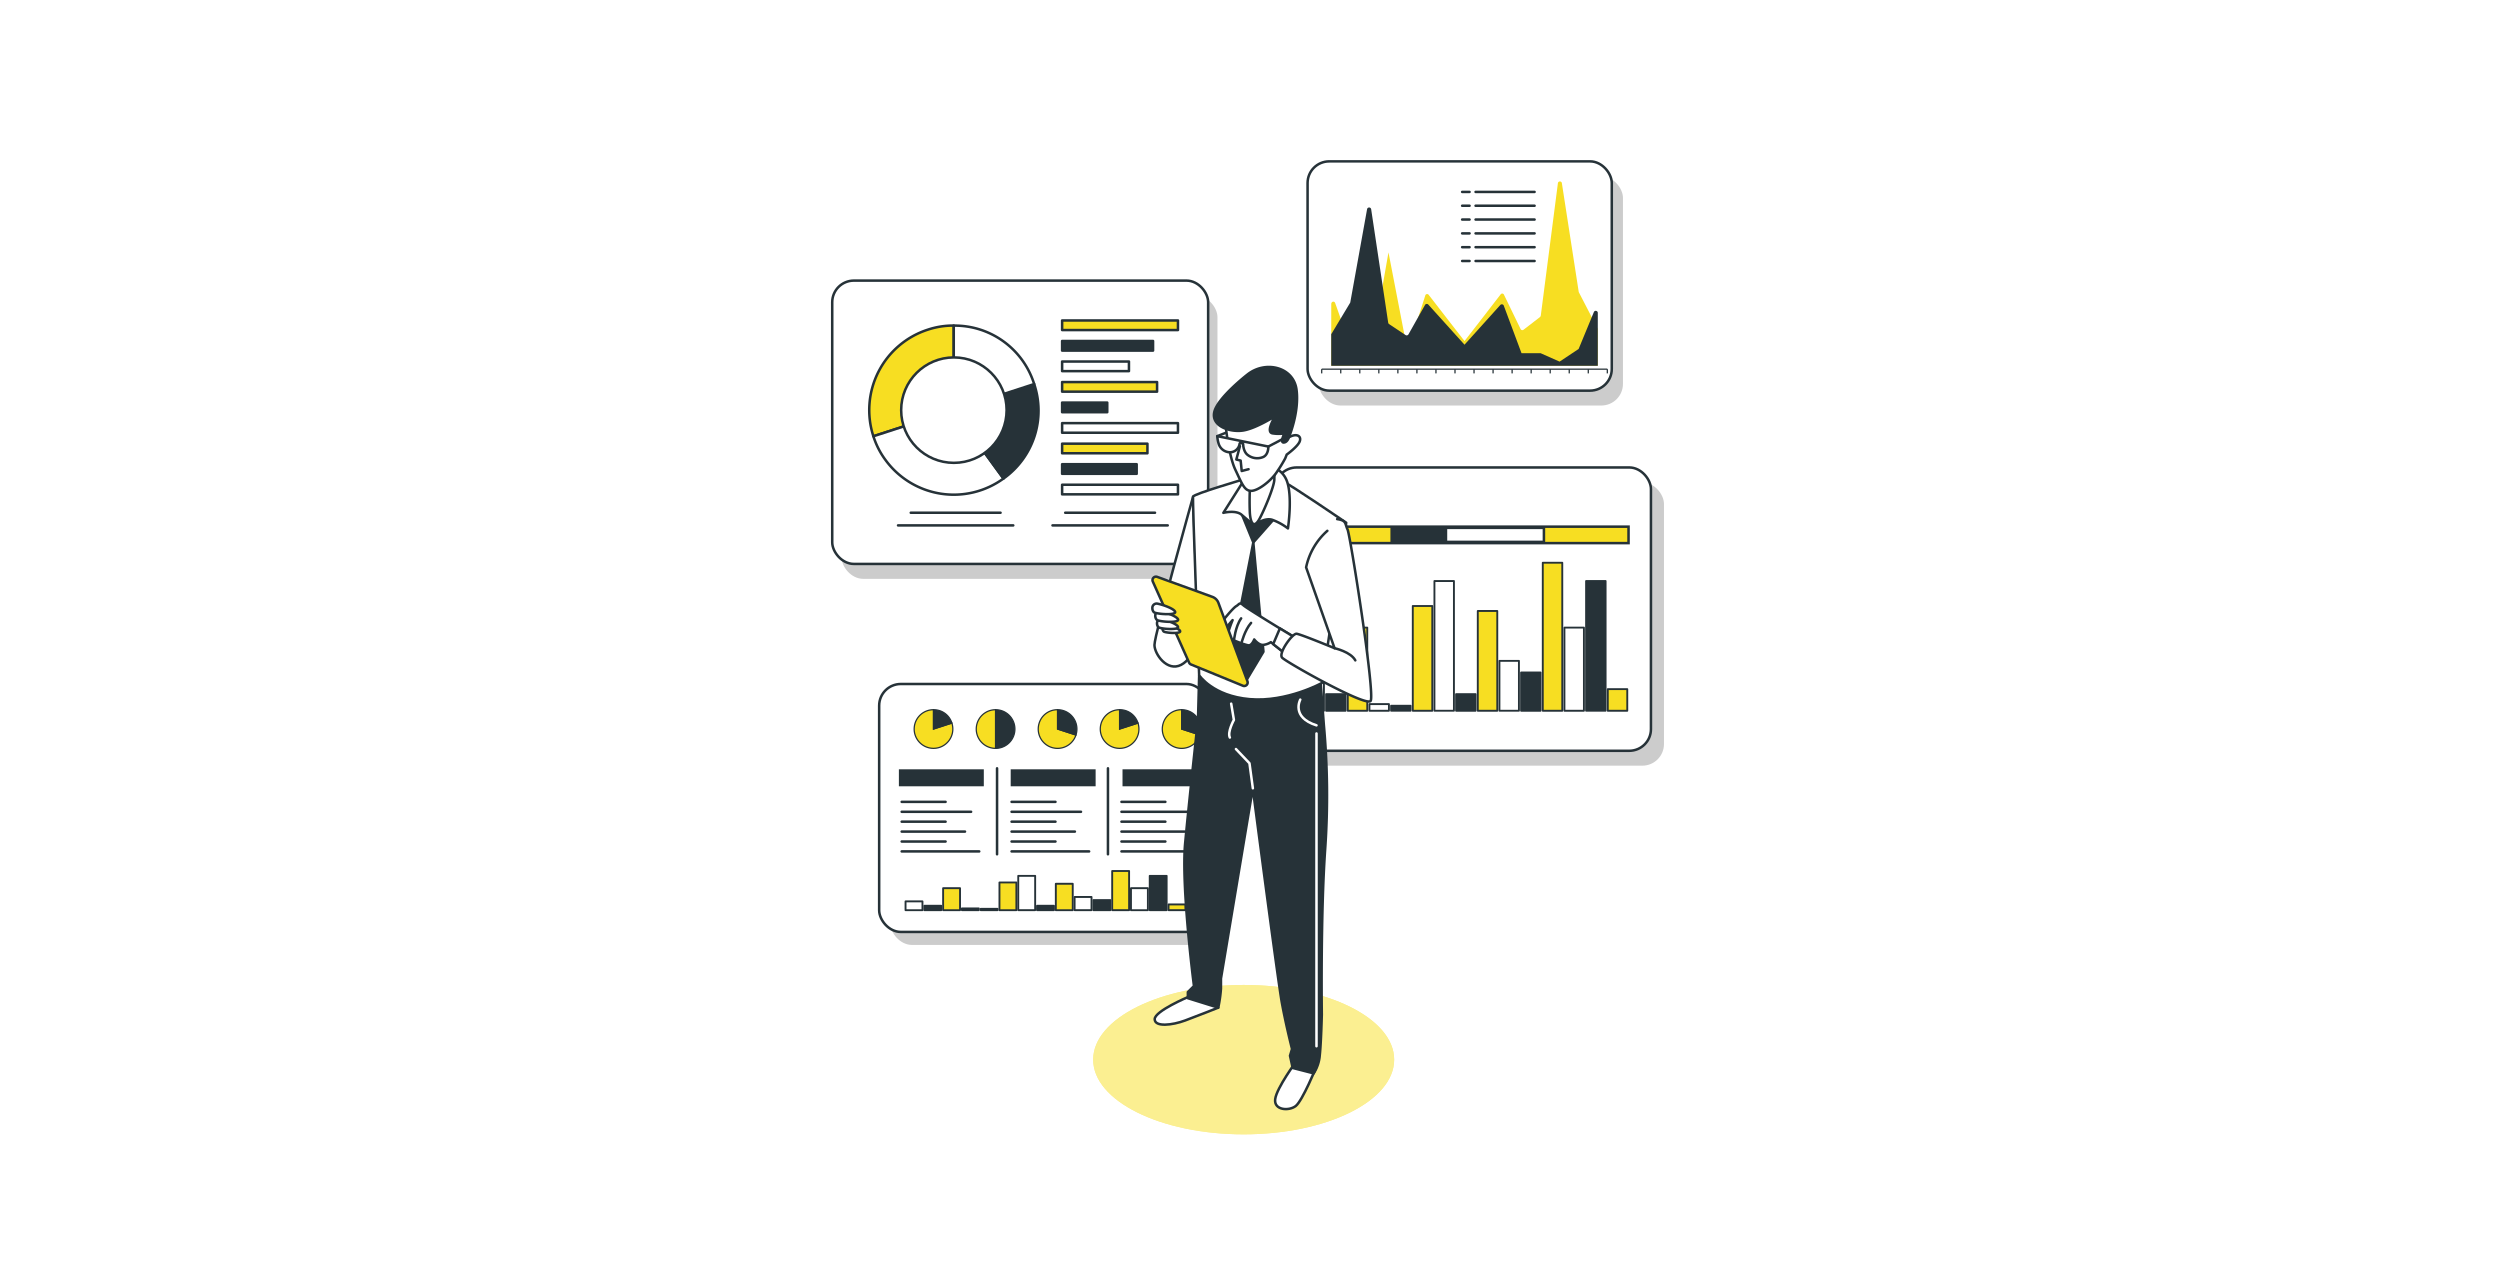 <svg class="animated" xmlns="http://www.w3.org/2000/svg" viewBox="0 0 500 500" version="1.1" xmlns:xlink="http://www.w3.org/1999/xlink" xmlns:svgjs="http://svgjs.com/svgjs" width="937" height="474.5"><style>svg:not(.animated) .animable {opacity: 0;}.animated #Charts--inject-16 {animation: 1s 1 forwards cubic-bezier(.36,-0.01,.5,1.38) zoomIn;animation-delay: 0s;}.animated #Shadow--inject-16 {animation: 1s 1 forwards cubic-bezier(.36,-0.01,.5,1.38) zoomIn,1.5s Infinite  linear floating;animation-delay: 0s,1s;}.animated #Character--inject-16 {animation: 1s 1 forwards cubic-bezier(.36,-0.01,.5,1.38) zoomOut;animation-delay: 0s;}            @keyframes zoomIn {                0% {                    opacity: 0;                    transform: scale(0.5);                }                100% {                    opacity: 1;                    transform: scale(1);                }            }                    @keyframes floating {                0% {                    opacity: 1;                    transform: translateY(0px);                }                50% {                    transform: translateY(-10px);                }                100% {                    opacity: 1;                    transform: translateY(0px);                }            }                    @keyframes zoomOut {                0% {                    opacity: 0;                    transform: scale(1.5);                }                100% {                    opacity: 1;                    transform: scale(1);                }            }        </style><g id="Charts--inject-16" class="animable" style="transform-origin: 249.25px 218.465px;"><g id="eldws8hnc5v2"><rect x="88.68" y="116.71" width="148.47" height="111.9" rx="8.55" style="opacity: 0.2; transform-origin: 162.915px 172.66px;" class="animable"></rect></g><rect x="85" y="110.82" width="148.47" height="111.9" rx="8.55" style="fill: rgb(255, 255, 255); stroke: rgb(38, 50, 56); stroke-linecap: round; stroke-linejoin: round; transform-origin: 159.235px 166.77px;" id="eln8uo45umcr" class="animable"></rect><path d="M133,162,101.26,172.3a33.4,33.4,0,0,1,21.44-42.08A31.71,31.71,0,0,1,133,128.58Z" style="fill: rgb(247, 222, 34); stroke: rgb(38, 50, 56); stroke-linecap: round; stroke-linejoin: round; transform-origin: 116.313px 150.44px;" id="el9ss3kjwk32i" class="animable"></path><path d="M133,162l19.63,27A33.39,33.39,0,0,1,106,181.61a31.75,31.75,0,0,1-4.74-9.31Z" style="fill: rgb(255, 255, 255); stroke: rgb(38, 50, 56); stroke-linecap: round; stroke-linejoin: round; transform-origin: 126.945px 178.686px;" id="elq905erbg62" class="animable"></path><path d="M133,162l31.76-10.32A32.87,32.87,0,0,1,152.65,189Z" style="fill: rgb(38, 50, 56); stroke: rgb(38, 50, 56); stroke-linecap: round; stroke-linejoin: round; transform-origin: 149.744px 170.34px;" id="elkgx9o3flmps" class="animable"></path><path d="M133,162v-33.4a32.88,32.88,0,0,1,31.76,23.08Z" style="fill: rgb(255, 255, 255); stroke: rgb(38, 50, 56); stroke-linecap: round; stroke-linejoin: round; transform-origin: 148.88px 145.299px;" id="elafw8qeklg0i" class="animable"></path><circle cx="133.05" cy="161.98" r="20.82" style="fill: rgb(255, 255, 255); stroke: rgb(38, 50, 56); stroke-linecap: round; stroke-linejoin: round; transform-origin: 133.05px 161.98px;" id="elfaryffpwzxu" class="animable"></circle><rect x="175.8" y="126.56" width="45.75" height="3.79" style="fill: rgb(247, 222, 34); stroke: rgb(38, 50, 56); stroke-linecap: round; stroke-linejoin: round; transform-origin: 198.675px 128.455px;" id="el0zq9gb4tz1wb" class="animable"></rect><rect x="175.8" y="134.67" width="35.91" height="3.79" style="fill: rgb(38, 50, 56); stroke: rgb(38, 50, 56); stroke-linecap: round; stroke-linejoin: round; transform-origin: 193.755px 136.565px;" id="elm2qsajumzv8" class="animable"></rect><rect x="175.8" y="142.78" width="26.39" height="3.79" style="fill: rgb(255, 255, 255); stroke: rgb(38, 50, 56); stroke-linecap: round; stroke-linejoin: round; transform-origin: 188.995px 144.675px;" id="elm2r7itcd2hi" class="animable"></rect><rect x="175.8" y="150.89" width="37.5" height="3.79" style="fill: rgb(247, 222, 34); stroke: rgb(38, 50, 56); stroke-linecap: round; stroke-linejoin: round; transform-origin: 194.55px 152.785px;" id="elm55exus9udq" class="animable"></rect><rect x="175.8" y="159" width="17.82" height="3.79" style="fill: rgb(38, 50, 56); stroke: rgb(38, 50, 56); stroke-linecap: round; stroke-linejoin: round; transform-origin: 184.71px 160.895px;" id="elzl2xl985m4" class="animable"></rect><rect x="175.8" y="167.12" width="45.75" height="3.79" style="fill: rgb(255, 255, 255); stroke: rgb(38, 50, 56); stroke-linecap: round; stroke-linejoin: round; transform-origin: 198.675px 169.015px;" id="eluug4bhqrex" class="animable"></rect><rect x="175.8" y="175.23" width="33.69" height="3.79" style="fill: rgb(247, 222, 34); stroke: rgb(38, 50, 56); stroke-linecap: round; stroke-linejoin: round; transform-origin: 192.645px 177.125px;" id="elfon6m3k99qg" class="animable"></rect><rect x="175.8" y="183.34" width="29.44" height="3.79" style="fill: rgb(38, 50, 56); stroke: rgb(38, 50, 56); stroke-linecap: round; stroke-linejoin: round; transform-origin: 190.52px 185.235px;" id="el7o6elk9gl8d" class="animable"></rect><rect x="175.8" y="191.45" width="45.75" height="3.79" style="fill: rgb(255, 255, 255); stroke: rgb(38, 50, 56); stroke-linecap: round; stroke-linejoin: round; transform-origin: 198.675px 193.345px;" id="elstcquhpmp" class="animable"></rect><line x1="116.02" y1="202.5" x2="151.48" y2="202.5" style="fill: none; stroke: rgb(38, 50, 56); stroke-linecap: round; stroke-linejoin: round; transform-origin: 133.75px 202.5px;" id="elyhwnqqtegyc" class="animable"></line><line x1="111" y1="207.5" x2="156.5" y2="207.5" style="fill: none; stroke: rgb(38, 50, 56); stroke-linecap: round; stroke-linejoin: round; transform-origin: 133.75px 207.5px;" id="eljcjnwd51n37" class="animable"></line><line x1="177.02" y1="202.5" x2="212.48" y2="202.5" style="fill: none; stroke: rgb(38, 50, 56); stroke-linecap: round; stroke-linejoin: round; transform-origin: 194.75px 202.5px;" id="eluqvo35d4eq" class="animable"></line><line x1="172" y1="207.5" x2="217.5" y2="207.5" style="fill: none; stroke: rgb(38, 50, 56); stroke-linecap: round; stroke-linejoin: round; transform-origin: 194.75px 207.5px;" id="elruiv4u6oc3k" class="animable"></line><g id="el7fwwg5qan03"><rect x="107.96" y="275.28" width="129.92" height="97.92" rx="8.55" style="opacity: 0.2; transform-origin: 172.92px 324.24px;" class="animable"></rect></g><rect x="103.54" y="270.14" width="129.92" height="97.92" rx="8.55" style="fill: rgb(255, 255, 255); stroke: rgb(38, 50, 56); stroke-linecap: round; stroke-linejoin: round; transform-origin: 168.5px 319.1px;" id="el72885w6i3av" class="animable"></rect><line x1="112.44" y1="316.69" x2="129.77" y2="316.69" style="fill: none; stroke: rgb(38, 50, 56); stroke-linecap: round; stroke-linejoin: round; transform-origin: 121.105px 316.69px;" id="el3e7e96z9esv" class="animable"></line><line x1="112.44" y1="320.61" x2="139.85" y2="320.61" style="fill: none; stroke: rgb(38, 50, 56); stroke-linecap: round; stroke-linejoin: round; transform-origin: 126.145px 320.61px;" id="el83wvponhw84" class="animable"></line><line x1="112.44" y1="324.52" x2="129.77" y2="324.52" style="fill: none; stroke: rgb(38, 50, 56); stroke-linecap: round; stroke-linejoin: round; transform-origin: 121.105px 324.52px;" id="elph92aip9ocm" class="animable"></line><line x1="112.44" y1="328.43" x2="137.44" y2="328.43" style="fill: none; stroke: rgb(38, 50, 56); stroke-linecap: round; stroke-linejoin: round; transform-origin: 124.94px 328.43px;" id="elv99nxhd169" class="animable"></line><line x1="112.44" y1="332.35" x2="129.77" y2="332.35" style="fill: none; stroke: rgb(38, 50, 56); stroke-linecap: round; stroke-linejoin: round; transform-origin: 121.105px 332.35px;" id="elbcuev77nqu4" class="animable"></line><line x1="112.44" y1="336.26" x2="143.06" y2="336.26" style="fill: none; stroke: rgb(38, 50, 56); stroke-linecap: round; stroke-linejoin: round; transform-origin: 127.75px 336.26px;" id="elijpat6i00m" class="animable"></line><line x1="155.84" y1="316.69" x2="173.17" y2="316.69" style="fill: none; stroke: rgb(38, 50, 56); stroke-linecap: round; stroke-linejoin: round; transform-origin: 164.505px 316.69px;" id="elaevjoqcj42l" class="animable"></line><line x1="155.84" y1="320.61" x2="183.25" y2="320.61" style="fill: none; stroke: rgb(38, 50, 56); stroke-linecap: round; stroke-linejoin: round; transform-origin: 169.545px 320.61px;" id="el665ux1z0oh6" class="animable"></line><line x1="155.84" y1="324.52" x2="173.17" y2="324.52" style="fill: none; stroke: rgb(38, 50, 56); stroke-linecap: round; stroke-linejoin: round; transform-origin: 164.505px 324.52px;" id="elovs25dwfszq" class="animable"></line><line x1="155.84" y1="328.43" x2="180.84" y2="328.43" style="fill: none; stroke: rgb(38, 50, 56); stroke-linecap: round; stroke-linejoin: round; transform-origin: 168.34px 328.43px;" id="el5s3nxdwhcwy" class="animable"></line><line x1="155.84" y1="332.35" x2="173.17" y2="332.35" style="fill: none; stroke: rgb(38, 50, 56); stroke-linecap: round; stroke-linejoin: round; transform-origin: 164.505px 332.35px;" id="elg8ifs4meuv9" class="animable"></line><line x1="155.84" y1="336.26" x2="186.46" y2="336.26" style="fill: none; stroke: rgb(38, 50, 56); stroke-linecap: round; stroke-linejoin: round; transform-origin: 171.15px 336.26px;" id="elqxu0evby7sc" class="animable"></line><line x1="199.24" y1="316.69" x2="216.57" y2="316.69" style="fill: none; stroke: rgb(38, 50, 56); stroke-linecap: round; stroke-linejoin: round; transform-origin: 207.905px 316.69px;" id="elbl7y6qv6uv4" class="animable"></line><line x1="199.24" y1="320.61" x2="226.64" y2="320.61" style="fill: none; stroke: rgb(38, 50, 56); stroke-linecap: round; stroke-linejoin: round; transform-origin: 212.94px 320.61px;" id="el7p3hetc7g0v" class="animable"></line><line x1="199.24" y1="324.52" x2="216.57" y2="324.52" style="fill: none; stroke: rgb(38, 50, 56); stroke-linecap: round; stroke-linejoin: round; transform-origin: 207.905px 324.52px;" id="eluqawgnz4o4l" class="animable"></line><line x1="199.24" y1="328.43" x2="224.23" y2="328.43" style="fill: none; stroke: rgb(38, 50, 56); stroke-linecap: round; stroke-linejoin: round; transform-origin: 211.735px 328.43px;" id="el7dbi6zo43of" class="animable"></line><line x1="199.24" y1="332.35" x2="216.57" y2="332.35" style="fill: none; stroke: rgb(38, 50, 56); stroke-linecap: round; stroke-linejoin: round; transform-origin: 207.905px 332.35px;" id="elyq4ykwns8j" class="animable"></line><line x1="199.24" y1="336.26" x2="229.86" y2="336.26" style="fill: none; stroke: rgb(38, 50, 56); stroke-linecap: round; stroke-linejoin: round; transform-origin: 214.55px 336.26px;" id="elgvgga1ez41t" class="animable"></line><rect x="111.33" y="303.83" width="33.54" height="6.71" style="fill: rgb(38, 50, 56); transform-origin: 128.1px 307.185px;" id="elf6sjuj9aqxg" class="animable"></rect><rect x="155.49" y="303.83" width="33.54" height="6.71" style="fill: rgb(38, 50, 56); transform-origin: 172.26px 307.185px;" id="el5wa8qow5ad5" class="animable"></rect><rect x="199.65" y="303.83" width="33.54" height="6.71" style="fill: rgb(38, 50, 56); transform-origin: 216.42px 307.185px;" id="elpb1xpe9ry0k" class="animable"></rect><line x1="150.1" y1="303.44" x2="150.1" y2="337.39" style="fill: none; stroke: rgb(38, 50, 56); stroke-linecap: round; stroke-linejoin: round; transform-origin: 150.1px 320.415px;" id="el64y9idf3b1d" class="animable"></line><line x1="193.9" y1="303.44" x2="193.9" y2="337.39" style="fill: none; stroke: rgb(38, 50, 56); stroke-linecap: round; stroke-linejoin: round; transform-origin: 193.9px 320.415px;" id="elwzmevd8ag99" class="animable"></line><path d="M125,287.93l7.26-2.36a7.63,7.63,0,1,1-9.62-4.9,7.28,7.28,0,0,1,2.36-.37Z" style="fill: rgb(247, 222, 34); stroke: rgb(38, 50, 56); stroke-miterlimit: 10; stroke-width: 0.5px; transform-origin: 125.003px 287.927px;" id="elgxkekdem0bk" class="animable"></path><path d="M125,287.93V280.3a7.51,7.51,0,0,1,7.26,5.27Z" style="fill: rgb(38, 50, 56); stroke: rgb(38, 50, 56); stroke-miterlimit: 10; stroke-width: 0.5px; transform-origin: 128.63px 284.115px;" id="el030fim448jlb" class="animable"></path><path d="M198.5,287.93l7.26-2.36a7.63,7.63,0,1,1-9.61-4.9,7.22,7.22,0,0,1,2.35-.37Z" style="fill: rgb(247, 222, 34); stroke: rgb(38, 50, 56); stroke-miterlimit: 10; stroke-width: 0.5px; transform-origin: 198.503px 287.929px;" id="ellwyw8i9uvq" class="animable"></path><path d="M198.5,287.93V280.3a7.5,7.5,0,0,1,7.26,5.27Z" style="fill: rgb(38, 50, 56); stroke: rgb(38, 50, 56); stroke-miterlimit: 10; stroke-width: 0.5px; transform-origin: 202.13px 284.115px;" id="elxd4j7muwdj" class="animable"></path><path d="M149.52,287.93v7.63a7.63,7.63,0,1,1,0-15.26h0Z" style="fill: rgb(247, 222, 34); stroke: rgb(38, 50, 56); stroke-miterlimit: 10; stroke-width: 0.5px; transform-origin: 145.705px 287.93px;" id="elan6gr2y7ip" class="animable"></path><path d="M149.52,287.93V280.3a7.63,7.63,0,1,1,0,15.26h0Z" style="fill: rgb(38, 50, 56); stroke: rgb(38, 50, 56); stroke-miterlimit: 10; stroke-width: 0.5px; transform-origin: 153.335px 287.93px;" id="elc38gs9zp7ic" class="animable"></path><path d="M174,287.93l7.26,2.36a7.63,7.63,0,1,1-14.52-4.72A7.51,7.51,0,0,1,174,280.3Z" style="fill: rgb(247, 222, 34); stroke: rgb(38, 50, 56); stroke-miterlimit: 10; stroke-width: 0.5px; transform-origin: 173.812px 287.935px;" id="el5qdjib1a49" class="animable"></path><path d="M174,287.93V280.3a7.63,7.63,0,0,1,7.64,7.63,7.29,7.29,0,0,1-.38,2.36Z" style="fill: rgb(38, 50, 56); stroke: rgb(38, 50, 56); stroke-miterlimit: 10; stroke-width: 0.5px; transform-origin: 177.82px 285.295px;" id="elbodyq8ufyxn" class="animable"></path><path d="M223,287.93l7.26,2.36a7.63,7.63,0,1,1-14.52-4.72A7.51,7.51,0,0,1,223,280.3Z" style="fill: rgb(247, 222, 34); stroke: rgb(38, 50, 56); stroke-miterlimit: 10; stroke-width: 0.5px; transform-origin: 222.813px 287.932px;" id="el5w751ghqbt4" class="animable"></path><path d="M223,287.93V280.3a7.62,7.62,0,0,1,7.63,7.63,7.28,7.28,0,0,1-.37,2.36Z" style="fill: rgb(38, 50, 56); stroke: rgb(38, 50, 56); stroke-miterlimit: 10; stroke-width: 0.5px; transform-origin: 226.815px 285.295px;" id="el6plct67dw25" class="animable"></path><rect x="217.82" y="357.2" width="6.68" height="2.26" style="fill: rgb(247, 222, 34); stroke: rgb(38, 50, 56); stroke-linecap: round; stroke-linejoin: round; stroke-width: 0.75px; transform-origin: 221.16px 358.33px;" id="elybjbep38p4o" class="animable"></rect><rect x="210.4" y="345.91" width="6.68" height="13.55" style="fill: rgb(38, 50, 56); stroke: rgb(38, 50, 56); stroke-linecap: round; stroke-linejoin: round; stroke-width: 0.75px; transform-origin: 213.74px 352.685px;" id="elo968fok4uwc" class="animable"></rect><rect x="202.99" y="350.78" width="6.68" height="8.69" style="fill: rgb(255, 255, 255); stroke: rgb(38, 50, 56); stroke-linecap: round; stroke-linejoin: round; stroke-width: 0.75px; transform-origin: 206.33px 355.125px;" id="elc4ouqf1q108" class="animable"></rect><rect x="195.57" y="344" width="6.68" height="15.46" style="fill: rgb(247, 222, 34); stroke: rgb(38, 50, 56); stroke-linecap: round; stroke-linejoin: round; stroke-width: 0.75px; transform-origin: 198.91px 351.73px;" id="elofgfsmfs10n" class="animable"></rect><rect x="188.15" y="355.47" width="6.68" height="4" style="fill: rgb(38, 50, 56); stroke: rgb(38, 50, 56); stroke-linecap: round; stroke-linejoin: round; stroke-width: 0.75px; transform-origin: 191.49px 357.47px;" id="elmqre2r5soko" class="animable"></rect><rect x="180.73" y="354.25" width="6.68" height="5.21" style="fill: rgb(255, 255, 255); stroke: rgb(38, 50, 56); stroke-linecap: round; stroke-linejoin: round; stroke-width: 0.75px; transform-origin: 184.07px 356.855px;" id="elc2jcg1ryyr" class="animable"></rect><rect x="173.31" y="349.04" width="6.68" height="10.43" style="fill: rgb(247, 222, 34); stroke: rgb(38, 50, 56); stroke-linecap: round; stroke-linejoin: round; stroke-width: 0.75px; transform-origin: 176.65px 354.255px;" id="elmxd5bt62hd" class="animable"></rect><rect x="165.89" y="357.73" width="6.68" height="1.74" style="fill: rgb(38, 50, 56); stroke: rgb(38, 50, 56); stroke-linecap: round; stroke-linejoin: round; stroke-width: 0.75px; transform-origin: 169.23px 358.6px;" id="ely5p93cbsdak" class="animable"></rect><rect x="158.47" y="345.91" width="6.68" height="13.55" style="fill: rgb(255, 255, 255); stroke: rgb(38, 50, 56); stroke-linecap: round; stroke-linejoin: round; stroke-width: 0.75px; transform-origin: 161.81px 352.685px;" id="elxtivm6lhgur" class="animable"></rect><rect x="151.05" y="348.52" width="6.68" height="10.95" style="fill: rgb(247, 222, 34); stroke: rgb(38, 50, 56); stroke-linecap: round; stroke-linejoin: round; stroke-width: 0.75px; transform-origin: 154.39px 353.995px;" id="el6rucgzfe9cc" class="animable"></rect><rect x="143.64" y="358.94" width="6.68" height="0.52" style="fill: rgb(38, 50, 56); stroke: rgb(38, 50, 56); stroke-linecap: round; stroke-linejoin: round; stroke-width: 0.75px; transform-origin: 146.98px 359.2px;" id="elvq6xegdfn6" class="animable"></rect><rect x="136.22" y="358.77" width="6.68" height="0.69" style="fill: rgb(255, 255, 255); stroke: rgb(38, 50, 56); stroke-linecap: round; stroke-linejoin: round; stroke-width: 0.75px; transform-origin: 139.56px 359.115px;" id="elrgbbgmdmz6" class="animable"></rect><rect x="128.8" y="350.78" width="6.68" height="8.69" style="fill: rgb(247, 222, 34); stroke: rgb(38, 50, 56); stroke-linecap: round; stroke-linejoin: round; stroke-width: 0.75px; transform-origin: 132.14px 355.125px;" id="el2gvmk0ux1k" class="animable"></rect><rect x="121.38" y="357.73" width="6.68" height="1.74" style="fill: rgb(38, 50, 56); stroke: rgb(38, 50, 56); stroke-linecap: round; stroke-linejoin: round; stroke-width: 0.75px; transform-origin: 124.72px 358.6px;" id="elg06iy4vgx5l" class="animable"></rect><rect x="113.96" y="355.99" width="6.68" height="3.48" style="fill: rgb(255, 255, 255); stroke: rgb(38, 50, 56); stroke-linecap: round; stroke-linejoin: round; stroke-width: 0.75px; transform-origin: 117.3px 357.73px;" id="elhli38c6hvyk" class="animable"></rect><g id="el8rrheech8ik"><rect x="265.03" y="190.5" width="148.47" height="111.9" rx="8.55" style="opacity: 0.2; transform-origin: 339.265px 246.45px;" class="animable"></rect></g><rect x="259.88" y="184.62" width="148.47" height="111.9" rx="8.55" style="fill: rgb(255, 255, 255); stroke: rgb(38, 50, 56); stroke-linecap: round; stroke-linejoin: round; transform-origin: 334.115px 240.57px;" id="eln48qajsrybg" class="animable"></rect><rect x="391.3" y="272.17" width="7.7" height="8.54" style="fill: rgb(247, 222, 34); stroke: rgb(38, 50, 56); stroke-linecap: round; stroke-linejoin: round; stroke-width: 0.75px; transform-origin: 395.15px 276.44px;" id="elld3vu5mcs4" class="animable"></rect><rect x="382.74" y="229.47" width="7.7" height="51.23" style="fill: rgb(38, 50, 56); stroke: rgb(38, 50, 56); stroke-linecap: round; stroke-linejoin: round; stroke-width: 0.75px; transform-origin: 386.59px 255.085px;" id="el84jetjve71j" class="animable"></rect><rect x="374.18" y="247.87" width="7.7" height="32.84" style="fill: rgb(255, 255, 255); stroke: rgb(38, 50, 56); stroke-linecap: round; stroke-linejoin: round; stroke-width: 0.75px; transform-origin: 378.03px 264.29px;" id="eljakvx1vhv9n" class="animable"></rect><rect x="365.63" y="222.25" width="7.7" height="58.46" style="fill: rgb(247, 222, 34); stroke: rgb(38, 50, 56); stroke-linecap: round; stroke-linejoin: round; stroke-width: 0.75px; transform-origin: 369.48px 251.48px;" id="elua09dipj528" class="animable"></rect><rect x="357.07" y="265.6" width="7.7" height="15.11" style="fill: rgb(38, 50, 56); stroke: rgb(38, 50, 56); stroke-linecap: round; stroke-linejoin: round; stroke-width: 0.75px; transform-origin: 360.92px 273.155px;" id="el1vi9jiy7i7c" class="animable"></rect><rect x="348.51" y="261" width="7.7" height="19.7" style="fill: rgb(255, 255, 255); stroke: rgb(38, 50, 56); stroke-linecap: round; stroke-linejoin: round; stroke-width: 0.75px; transform-origin: 352.36px 270.85px;" id="el7pgjr7f7dcd" class="animable"></rect><rect x="339.96" y="241.3" width="7.7" height="39.41" style="fill: rgb(247, 222, 34); stroke: rgb(38, 50, 56); stroke-linecap: round; stroke-linejoin: round; stroke-width: 0.75px; transform-origin: 343.81px 261.005px;" id="eljms323bk7uo" class="animable"></rect><rect x="331.4" y="274.14" width="7.7" height="6.57" style="fill: rgb(38, 50, 56); stroke: rgb(38, 50, 56); stroke-linecap: round; stroke-linejoin: round; stroke-width: 0.75px; transform-origin: 335.25px 277.425px;" id="eldqxz1n3vcbq" class="animable"></rect><rect x="322.84" y="229.47" width="7.7" height="51.23" style="fill: rgb(255, 255, 255); stroke: rgb(38, 50, 56); stroke-linecap: round; stroke-linejoin: round; stroke-width: 0.75px; transform-origin: 326.69px 255.085px;" id="elmskxbn61h6j" class="animable"></rect><rect x="314.29" y="239.33" width="7.7" height="41.38" style="fill: rgb(247, 222, 34); stroke: rgb(38, 50, 56); stroke-linecap: round; stroke-linejoin: round; stroke-width: 0.75px; transform-origin: 318.14px 260.02px;" id="elxs9aa1zyvsp" class="animable"></rect><rect x="305.73" y="278.73" width="7.7" height="1.97" style="fill: rgb(38, 50, 56); stroke: rgb(38, 50, 56); stroke-linecap: round; stroke-linejoin: round; stroke-width: 0.75px; transform-origin: 309.58px 279.715px;" id="eldrq3utfafwr" class="animable"></rect><rect x="297.17" y="278.08" width="7.7" height="2.63" style="fill: rgb(255, 255, 255); stroke: rgb(38, 50, 56); stroke-linecap: round; stroke-linejoin: round; stroke-width: 0.75px; transform-origin: 301.02px 279.395px;" id="elorw3xhnizp" class="animable"></rect><rect x="288.61" y="247.87" width="7.7" height="32.84" style="fill: rgb(247, 222, 34); stroke: rgb(38, 50, 56); stroke-linecap: round; stroke-linejoin: round; stroke-width: 0.75px; transform-origin: 292.46px 264.29px;" id="elvkzcli4eh" class="animable"></rect><rect x="280.06" y="274.14" width="7.7" height="6.57" style="fill: rgb(38, 50, 56); stroke: rgb(38, 50, 56); stroke-linecap: round; stroke-linejoin: round; stroke-width: 0.75px; transform-origin: 283.91px 277.425px;" id="elclj8cmx7n6j" class="animable"></rect><rect x="271.5" y="267.57" width="7.7" height="13.14" style="fill: rgb(255, 255, 255); stroke: rgb(38, 50, 56); stroke-linecap: round; stroke-linejoin: round; stroke-width: 0.75px; transform-origin: 275.35px 274.14px;" id="el3oqurkt67ut" class="animable"></rect><rect x="272.5" y="208" width="127" height="6.5" style="fill: rgb(247, 222, 34); stroke: rgb(38, 50, 56); stroke-miterlimit: 10; transform-origin: 336px 211.25px;" id="elpmmitimz8nn" class="animable"></rect><rect x="305.96" y="208.47" width="20.6" height="5.55" style="fill: rgb(38, 50, 56); stroke: rgb(38, 50, 56); stroke-miterlimit: 10; transform-origin: 316.26px 211.245px;" id="el1vufew9f47y" class="animable"></rect><rect x="327.39" y="208.47" width="38.69" height="5.55" style="fill: rgb(255, 255, 255); stroke: rgb(38, 50, 56); stroke-miterlimit: 10; transform-origin: 346.735px 211.245px;" id="elieu1j022dsl" class="animable"></rect><g id="el873w3yfm3e"><rect x="277.16" y="69.61" width="120.14" height="90.55" rx="8.55" style="opacity: 0.2; transform-origin: 337.23px 114.885px;" class="animable"></rect></g><rect x="272.74" y="63.73" width="120.14" height="90.55" rx="8.55" style="fill: rgb(255, 255, 255); stroke: rgb(38, 50, 56); stroke-linecap: round; stroke-linejoin: round; transform-origin: 332.81px 109.005px;" id="elljtcggoknu" class="animable"></rect><line x1="278.32" y1="145.8" x2="391.12" y2="145.8" style="fill: none; stroke: rgb(38, 50, 56); stroke-miterlimit: 10; stroke-width: 0.5px; transform-origin: 334.72px 145.8px;" id="el7mym19z6tex" class="animable"></line><line x1="278.32" y1="145.8" x2="278.32" y2="147.47" style="fill: none; stroke: rgb(38, 50, 56); stroke-miterlimit: 10; stroke-width: 0.5px; transform-origin: 278.32px 146.635px;" id="elgqi4nyqy8ks" class="animable"></line><line x1="285.84" y1="145.8" x2="285.84" y2="147.47" style="fill: none; stroke: rgb(38, 50, 56); stroke-miterlimit: 10; stroke-width: 0.5px; transform-origin: 285.84px 146.635px;" id="eljv60qmnpr0d" class="animable"></line><line x1="293.36" y1="145.8" x2="293.36" y2="147.47" style="fill: none; stroke: rgb(38, 50, 56); stroke-miterlimit: 10; stroke-width: 0.5px; transform-origin: 293.36px 146.635px;" id="el2pby96xg4a4" class="animable"></line><line x1="300.88" y1="145.8" x2="300.88" y2="147.47" style="fill: none; stroke: rgb(38, 50, 56); stroke-miterlimit: 10; stroke-width: 0.5px; transform-origin: 300.88px 146.635px;" id="elfokh19jej4j" class="animable"></line><line x1="308.4" y1="145.8" x2="308.4" y2="147.47" style="fill: none; stroke: rgb(38, 50, 56); stroke-miterlimit: 10; stroke-width: 0.5px; transform-origin: 308.4px 146.635px;" id="el8whm4db5yrt" class="animable"></line><line x1="315.92" y1="145.8" x2="315.92" y2="147.47" style="fill: none; stroke: rgb(38, 50, 56); stroke-miterlimit: 10; stroke-width: 0.5px; transform-origin: 315.92px 146.635px;" id="elmuxb2yu5pql" class="animable"></line><line x1="323.44" y1="145.8" x2="323.44" y2="147.47" style="fill: none; stroke: rgb(38, 50, 56); stroke-miterlimit: 10; stroke-width: 0.5px; transform-origin: 323.44px 146.635px;" id="ellmkinslv93" class="animable"></line><line x1="330.96" y1="145.8" x2="330.96" y2="147.47" style="fill: none; stroke: rgb(38, 50, 56); stroke-miterlimit: 10; stroke-width: 0.5px; transform-origin: 330.96px 146.635px;" id="elw51h1yjcsh" class="animable"></line><line x1="338.48" y1="145.8" x2="338.48" y2="147.47" style="fill: none; stroke: rgb(38, 50, 56); stroke-miterlimit: 10; stroke-width: 0.5px; transform-origin: 338.48px 146.635px;" id="ele8qridjxa9s" class="animable"></line><line x1="346" y1="145.8" x2="346" y2="147.47" style="fill: none; stroke: rgb(38, 50, 56); stroke-miterlimit: 10; stroke-width: 0.5px; transform-origin: 346px 146.635px;" id="el32cp0rj0mbw" class="animable"></line><line x1="353.52" y1="145.8" x2="353.52" y2="147.47" style="fill: none; stroke: rgb(38, 50, 56); stroke-miterlimit: 10; stroke-width: 0.5px; transform-origin: 353.52px 146.635px;" id="el92fu7dhsnsm" class="animable"></line><line x1="361.04" y1="145.8" x2="361.04" y2="147.47" style="fill: none; stroke: rgb(38, 50, 56); stroke-miterlimit: 10; stroke-width: 0.5px; transform-origin: 361.04px 146.635px;" id="elayu1cy1ti8e" class="animable"></line><line x1="368.56" y1="145.8" x2="368.56" y2="147.47" style="fill: none; stroke: rgb(38, 50, 56); stroke-miterlimit: 10; stroke-width: 0.5px; transform-origin: 368.56px 146.635px;" id="el0jxr5kgxj416" class="animable"></line><line x1="376.08" y1="145.8" x2="376.08" y2="147.47" style="fill: none; stroke: rgb(38, 50, 56); stroke-miterlimit: 10; stroke-width: 0.5px; transform-origin: 376.08px 146.635px;" id="el9je6rcm3x2o" class="animable"></line><line x1="383.6" y1="145.8" x2="383.6" y2="147.47" style="fill: none; stroke: rgb(38, 50, 56); stroke-miterlimit: 10; stroke-width: 0.5px; transform-origin: 383.6px 146.635px;" id="elo0fq5le6gk" class="animable"></line><line x1="391.12" y1="145.8" x2="391.12" y2="147.47" style="fill: none; stroke: rgb(38, 50, 56); stroke-miterlimit: 10; stroke-width: 0.5px; transform-origin: 391.12px 146.635px;" id="elwy3ir73cs6i" class="animable"></line><path d="M282.08,144.44H387.36V129.89l-7.45-14.4a1.19,1.19,0,0,1-.1-.32l-6.62-42.71a.8.8,0,0,0-1.6,0l-6.74,52.14a1,1,0,0,1-.35.64l-6.49,5a.76.76,0,0,1-1.16-.33l-6.54-13.49a.75.75,0,0,0-1.31-.17L342.24,125l-7.52,9.7L327.2,125l-6.63-8.55a.76.76,0,0,0-1.36.3l-7,21.83-7.52-38.91-7.52,42.79-7.52-5.82-6-16.9c-.34-1-1.56-.68-1.56.36Z" style="fill: rgb(247, 222, 34); transform-origin: 334.72px 108.05px;" id="elzzvarb9ett" class="animable"></path><path d="M387.36,144.47H282.08V132l7.44-12.38a.73.73,0,0,0,.1-.28l6.62-36.73a.82.82,0,0,1,1.61,0l6.73,44.84a.86.86,0,0,0,.36.55l6.49,4.32a.81.81,0,0,0,1.16-.28l6.53-11.6a.81.81,0,0,1,1.31-.14l6.77,7.5,7.52,8.34,7.52-8.34,6.62-7.35a.82.82,0,0,1,1.37.26l7,18.77h7.52l7.52,3.34,7.52-5,6-14.53a.81.81,0,0,1,1.57.31Z" style="fill: rgb(38, 50, 56); transform-origin: 334.72px 113.208px;" id="ell1k8um9ug8d" class="animable"></path><line x1="339.09" y1="75.8" x2="362.39" y2="75.8" style="fill: none; stroke: rgb(38, 50, 56); stroke-linecap: round; stroke-linejoin: round; transform-origin: 350.74px 75.8px;" id="el4v0ka5rld6y" class="animable"></line><line x1="339.09" y1="81.26" x2="362.39" y2="81.26" style="fill: none; stroke: rgb(38, 50, 56); stroke-linecap: round; stroke-linejoin: round; transform-origin: 350.74px 81.26px;" id="elif1g0yj18g" class="animable"></line><line x1="339.09" y1="86.71" x2="362.39" y2="86.71" style="fill: none; stroke: rgb(38, 50, 56); stroke-linecap: round; stroke-linejoin: round; transform-origin: 350.74px 86.71px;" id="el6m3vre9p6ou" class="animable"></line><line x1="339.09" y1="92.17" x2="362.39" y2="92.17" style="fill: none; stroke: rgb(38, 50, 56); stroke-linecap: round; stroke-linejoin: round; transform-origin: 350.74px 92.17px;" id="eln29i10f1aoq" class="animable"></line><line x1="339.09" y1="97.62" x2="362.39" y2="97.62" style="fill: none; stroke: rgb(38, 50, 56); stroke-linecap: round; stroke-linejoin: round; transform-origin: 350.74px 97.62px;" id="elnz2msyujnb" class="animable"></line><line x1="339.09" y1="103.08" x2="362.39" y2="103.08" style="fill: none; stroke: rgb(38, 50, 56); stroke-linecap: round; stroke-linejoin: round; transform-origin: 350.74px 103.08px;" id="el35kctjkjn93" class="animable"></line><line x1="333.79" y1="75.8" x2="336.71" y2="75.8" style="fill: none; stroke: rgb(38, 50, 56); stroke-linecap: round; stroke-linejoin: round; transform-origin: 335.25px 75.8px;" id="elpbazhj35wj" class="animable"></line><line x1="333.79" y1="81.26" x2="336.71" y2="81.26" style="fill: none; stroke: rgb(38, 50, 56); stroke-linecap: round; stroke-linejoin: round; transform-origin: 335.25px 81.26px;" id="elgnrf1yc65b" class="animable"></line><line x1="333.79" y1="86.71" x2="336.71" y2="86.71" style="fill: none; stroke: rgb(38, 50, 56); stroke-linecap: round; stroke-linejoin: round; transform-origin: 335.25px 86.71px;" id="el3g8odlhkh0p" class="animable"></line><line x1="333.79" y1="92.17" x2="336.71" y2="92.17" style="fill: none; stroke: rgb(38, 50, 56); stroke-linecap: round; stroke-linejoin: round; transform-origin: 335.25px 92.17px;" id="elwfgufe633b" class="animable"></line><line x1="333.79" y1="97.62" x2="336.71" y2="97.62" style="fill: none; stroke: rgb(38, 50, 56); stroke-linecap: round; stroke-linejoin: round; transform-origin: 335.25px 97.62px;" id="el2a12hokppeq" class="animable"></line><line x1="333.79" y1="103.08" x2="336.71" y2="103.08" style="fill: none; stroke: rgb(38, 50, 56); stroke-linecap: round; stroke-linejoin: round; transform-origin: 335.25px 103.08px;" id="elo59owp347m" class="animable"></line></g><g id="Shadow--inject-16" class="animable" style="transform-origin: 247.5px 418.5px;"><ellipse cx="247.5" cy="418.5" rx="59.44" ry="29.5" style="fill: rgb(247, 222, 34); transform-origin: 247.5px 418.5px;" id="el5lbc6u34b0k" class="animable"></ellipse><g id="elbqvq41tyyxp"><ellipse cx="247.5" cy="418.5" rx="59.44" ry="29.5" style="fill: rgb(255, 255, 255); opacity: 0.5; transform-origin: 247.5px 418.5px;" class="animable"></ellipse></g></g><g id="Character--inject-16" class="animable" style="transform-origin: 254.651px 291.484px;"><path d="M227.53,196.12s-15.26,54.43-15.26,58.62c0,3.57,5,10.7,10.52,7.84s6.77-11.76,6.77-11.76Z" style="fill: rgb(255, 255, 255); stroke: rgb(38, 50, 56); stroke-linecap: round; stroke-linejoin: round; transform-origin: 220.915px 229.681px;" id="el8dixm0ai1rl" class="animable"></path><path d="M268.35,419.08s-7.81,10.55-8.4,15,5.45,4.8,8.11,2.73,8.2-15.57,8.2-15.57Z" style="fill: rgb(255, 255, 255); stroke: rgb(38, 50, 56); stroke-linecap: round; stroke-linejoin: round; transform-origin: 268.085px 428.555px;" id="elszij9jlcbf" class="animable"></path><path d="M225.73,393.68s-13.37,5.62-13.37,8.83,6.95,2.4,12,.53,13.1-5.08,13.1-5.08S229.74,392.88,225.73,393.68Z" style="fill: rgb(255, 255, 255); stroke: rgb(38, 50, 56); stroke-linecap: round; stroke-linejoin: round; transform-origin: 224.91px 399.138px;" id="el1x3q05ezib2" class="animable"></path><path d="M229.92,266.68l-.45,17.38S226,315.88,224.39,333s3.48,56.42,3.48,56.42l-2.41,2.4v2.41l12,3.74a52.93,52.93,0,0,0,1.07-7.49v-4l12.57-75.13s9.89,75.94,11.5,84.76,4,18.18,4,18.18l-.8,2.67,1.06,4.82,8.29,2.14a15.24,15.24,0,0,0,2.41-7.22c.53-4.82.8-16.05.8-16.05s-.53-39,1.34-65.5a309.07,309.07,0,0,0-.54-48.93l-1.33-17.64A65.7,65.7,0,0,1,229.92,266.68Z" style="fill: rgb(38, 50, 56); stroke: rgb(38, 50, 56); stroke-linecap: round; stroke-linejoin: round; transform-origin: 252.247px 345.3px;" id="el72gyk18y7d2" class="animable"></path><polyline points="251.13 311.33 249.79 301.44 244.45 295.83" style="fill: none; stroke: rgb(255, 255, 255); stroke-linecap: round; stroke-linejoin: round; transform-origin: 247.79px 303.58px;" id="el8hzvoq491ln" class="animable"></polyline><path d="M269.85,276.31s-3.75,6.95,6.41,10.16" style="fill: none; stroke: rgb(255, 255, 255); stroke-linecap: round; stroke-linejoin: round; transform-origin: 272.717px 281.39px;" id="el4wwy8jao2kp" class="animable"></path><line x1="276.26" y1="289.68" x2="276.26" y2="413.2" style="fill: none; stroke: rgb(255, 255, 255); stroke-linecap: round; stroke-linejoin: round; transform-origin: 276.26px 351.44px;" id="el16xh643b7xn" class="animable"></line><path d="M242.57,277.91l1.07,6.42s-2.67,4.81-1.6,6.95" style="fill: none; stroke: rgb(255, 255, 255); stroke-linecap: round; stroke-linejoin: round; transform-origin: 242.714px 284.595px;" id="el7zjhx6wyzay" class="animable"></path><path d="M247.93,189.18s-20.05,5.87-20.4,6.94,2.39,70.56,2.39,70.56,5.35,8.2,20,9.45,28.52-6.42,28.52-6.42L288,206.44s-23-15.69-24.6-16.05S252.39,187.93,247.93,189.18Z" style="fill: rgb(255, 255, 255); stroke: rgb(38, 50, 56); stroke-linecap: round; stroke-linejoin: round; transform-origin: 257.75px 232.527px;" id="eljftupf01chb" class="animable"></path><path d="M246.55,202.54l4.76,11.68,8.14-9.22s-.61-5.84-6-6.45A6.3,6.3,0,0,0,246.55,202.54Z" style="fill: rgb(38, 50, 56); stroke: rgb(38, 50, 56); stroke-linecap: round; stroke-linejoin: round; transform-origin: 253px 206.344px;" id="elkab1qjps8j" class="animable"></path><path d="M247.93,189.18l-8.45,13.36s4.92-1.23,7.22.77,4.92,4.15,4.92,4.15,4-3.23,7.22-2.15a23.36,23.36,0,0,1,6.14,3.38s2-13.21-.61-19.2S253.46,181.34,247.93,189.18Z" style="fill: rgb(255, 255, 255); stroke: rgb(38, 50, 56); stroke-linecap: round; stroke-linejoin: round; transform-origin: 252.596px 196.399px;" id="elqfoifazswna" class="animable"></path><path d="M250.08,190.71a109.83,109.83,0,0,0-.15,11.68c.3,4.92,1.84,6,3.68,2.77s6-13.06,6-15.83a48.6,48.6,0,0,1,.3-5.22S253.46,191,250.08,190.71Z" style="fill: rgb(255, 255, 255); stroke: rgb(38, 50, 56); stroke-linecap: round; stroke-linejoin: round; transform-origin: 254.875px 195.556px;" id="el69f03qe89vs" class="animable"></path><polygon points="251.31 214.22 243.32 254.93 248.7 268.45 255.31 257.39 251.31 214.22" style="fill: rgb(38, 50, 56); stroke: rgb(38, 50, 56); stroke-linecap: round; stroke-linejoin: round; transform-origin: 249.315px 241.335px;" id="elwtc0ordy66h" class="animable"></polygon><path d="M267,251.35s-18-10.87-19.6-12.29-1.61-.36-2.86.35-5.88,6.24-6.77,8-2.32,4.28-.53,4.64,3.21-3,3.21-3.57,2.67-3.56,2.67-3.56-2.67,6.41-1.78,6.95,6.95,3,8.2,3,2.13-2.32,2.13-2.32,1.79,2.32,3.57,2.14a6.91,6.91,0,0,0,3-1.07l6.06,4.81Z" style="fill: rgb(255, 255, 255); stroke: rgb(38, 50, 56); stroke-linecap: round; stroke-linejoin: round; transform-origin: 251.691px 248.394px;" id="elgw7hdsizsph" class="animable"></path><path d="M267,251.35s-2.24-1.35-5.2-3.16l-2.64,6.19,5.17,4.1Z" style="fill: rgb(255, 255, 255); stroke: rgb(38, 50, 56); stroke-linecap: round; stroke-linejoin: round; transform-origin: 263.08px 253.335px;" id="elk2sacaa8r1" class="animable"></path><path d="M243.64,253.14s.54-5.71,2.86-8.92" style="fill: none; stroke: rgb(38, 50, 56); stroke-linecap: round; stroke-linejoin: round; transform-origin: 245.07px 248.68px;" id="elhltwlih1k7r" class="animable"></path><path d="M246.67,253.85s1.25-5,3.75-7.84" style="fill: none; stroke: rgb(38, 50, 56); stroke-linecap: round; stroke-linejoin: round; transform-origin: 248.545px 249.93px;" id="elub1k8jx07ti" class="animable"></path><path d="M280.54,209.65a26.47,26.47,0,0,0-8.38,14.43L283.39,256s-13.37-5.53-15-5.7-7.31,7.66-5.7,9.44,33,19.43,34.93,17.11-8-65.41-9.09-67.73-.35-3.56-4.1-4.1" style="fill: rgb(255, 255, 255); stroke: rgb(38, 50, 56); stroke-linecap: round; stroke-linejoin: round; transform-origin: 280.137px 241.04px;" id="elb146nkmrwr9" class="animable"></path><path d="M283.39,256s6.42,1.43,8.2,4.81" style="fill: rgb(255, 255, 255); stroke: rgb(38, 50, 56); stroke-linecap: round; stroke-linejoin: round; transform-origin: 287.49px 258.405px;" id="elqhgzqvix2wd" class="animable"></path><path d="M211.63,229.71l14.32,32a1.44,1.44,0,0,0,.73.71l20.49,8.4A1.37,1.37,0,0,0,249,269.1l-11.47-31a4,4,0,0,0-2.38-2.37l-21.78-7.89A1.37,1.37,0,0,0,211.63,229.71Z" style="fill: rgb(247, 222, 34); stroke: rgb(38, 50, 56); stroke-linecap: round; stroke-linejoin: round; transform-origin: 230.286px 249.337px;" id="elcydfui21fjs" class="animable"></path><path d="M217,246.77a1.31,1.31,0,0,0-1.57,1.4,1.77,1.77,0,0,0,.49,1.24c.79.56,6.72,1,6.49-.12C222.26,248.42,219.2,247.2,217,246.77Z" style="fill: rgb(255, 255, 255); stroke: rgb(38, 50, 56); stroke-linecap: round; stroke-linejoin: round; transform-origin: 218.921px 248.364px;" id="elt61ipoi0bfi" class="animable"></path><path d="M215.15,244.61a1.56,1.56,0,0,0-1.87,1.66,2.08,2.08,0,0,0,.59,1.47c.93.66,8,1.19,7.7-.14C221.36,246.57,217.73,245.12,215.15,244.61Z" style="fill: rgb(255, 255, 255); stroke: rgb(38, 50, 56); stroke-linecap: round; stroke-linejoin: round; transform-origin: 217.427px 246.5px;" id="el3i0hpfzuqbd" class="animable"></path><path d="M214.59,241.43a1.7,1.7,0,0,0-2,1.81,2.28,2.28,0,0,0,.64,1.6c1,.72,8.66,1.3,8.37-.14C221.35,243.57,217.4,242,214.59,241.43Z" style="fill: rgb(255, 255, 255); stroke: rgb(38, 50, 56); stroke-linecap: round; stroke-linejoin: round; transform-origin: 217.096px 243.495px;" id="el3lmgforrsz7" class="animable"></path><path d="M213.44,238.4a1.7,1.7,0,0,0-2,1.81,2.19,2.19,0,0,0,.64,1.6c1,.72,8.66,1.3,8.37-.14C220.19,240.54,216.25,239,213.44,238.4Z" style="fill: rgb(255, 255, 255); stroke: rgb(38, 50, 56); stroke-linecap: round; stroke-linejoin: round; transform-origin: 215.946px 240.465px;" id="els0526kqvbb" class="animable"></path><path d="M240.33,167.6s1.2,12.24,3.88,17.91,3.58,8.35,6.27,8.35,7.76-3.88,10.14-7.46a58.2,58.2,0,0,0,3.29-5.37l.59-1.49s4.18-3,5.08-5.07-.9-3.58-4.18-1.79c0,0,1.19-9.25-1.2-14.92S243.62,157.46,240.33,167.6Z" style="fill: rgb(255, 255, 255); stroke: rgb(38, 50, 56); stroke-miterlimit: 10; transform-origin: 255.071px 174.658px;" id="elbvrfs3kpx7c" class="animable"></path><path d="M237.08,172.25l20.16,4.11s.14,3.13-2,4.12a6.09,6.09,0,0,1-6.39-1c-1.56-1.42-1.56-4.12-1.56-4.12s-1.28-1-1.42,0a3.85,3.85,0,0,1-3.94,3.26,4.74,4.74,0,0,1-4.24-3.16A12.08,12.08,0,0,1,237.08,172.25Z" style="fill: rgb(255, 255, 255); stroke: rgb(38, 50, 56); stroke-linecap: round; stroke-linejoin: round; transform-origin: 247.161px 176.611px;" id="el6ze0sggkl3v" class="animable"></path><line x1="257.24" y1="176.36" x2="265.62" y2="171.96" style="fill: none; stroke: rgb(38, 50, 56); stroke-linecap: round; stroke-linejoin: round; transform-origin: 261.43px 174.16px;" id="el3ygm4ve548y" class="animable"></line><line x1="237.08" y1="172.25" x2="240.34" y2="170.97" style="fill: none; stroke: rgb(38, 50, 56); stroke-linecap: round; stroke-linejoin: round; transform-origin: 238.71px 171.61px;" id="elkvkowpjn3rt" class="animable"></line><polyline points="246.02 176.22 244.6 181.48 246.31 181.9 246.73 186.02 249.43 185.31" style="fill: rgb(255, 255, 255); stroke: rgb(38, 50, 56); stroke-linecap: round; stroke-linejoin: round; transform-origin: 247.015px 181.12px;" id="el89wxjxzjshc" class="animable"></polyline><path d="M249,147.91s-11.94,9.25-13.13,14.92,6.56,8.06,11.64,7.16S260,164.32,260,164.32s-4.18,6.57-.9,6.86a15.68,15.68,0,0,0,4.48,0s-1.79,3.59-.3,3.59,2.09-2.09,2.09-2.09,4.18-9.85,3-18.8S256.15,142.24,249,147.91Z" style="fill: rgb(38, 50, 56); stroke: rgb(38, 50, 56); stroke-miterlimit: 10; transform-origin: 252.164px 159.854px;" id="eln5z1nf6ndm" class="animable"></path></g><defs>     <filter id="active" height="200%">         <feMorphology in="SourceAlpha" result="DILATED" operator="dilate" radius="2"></feMorphology>                <feFlood flood-color="#32DFEC" flood-opacity="1" result="PINK"></feFlood>        <feComposite in="PINK" in2="DILATED" operator="in" result="OUTLINE"></feComposite>        <feMerge>            <feMergeNode in="OUTLINE"></feMergeNode>            <feMergeNode in="SourceGraphic"></feMergeNode>        </feMerge>    </filter>    <filter id="hover" height="200%">        <feMorphology in="SourceAlpha" result="DILATED" operator="dilate" radius="2"></feMorphology>                <feFlood flood-color="#ff0000" flood-opacity="0.5" result="PINK"></feFlood>        <feComposite in="PINK" in2="DILATED" operator="in" result="OUTLINE"></feComposite>        <feMerge>            <feMergeNode in="OUTLINE"></feMergeNode>            <feMergeNode in="SourceGraphic"></feMergeNode>        </feMerge>            <feColorMatrix type="matrix" values="0   0   0   0   0                0   1   0   0   0                0   0   0   0   0                0   0   0   1   0 "></feColorMatrix>    </filter></defs></svg>